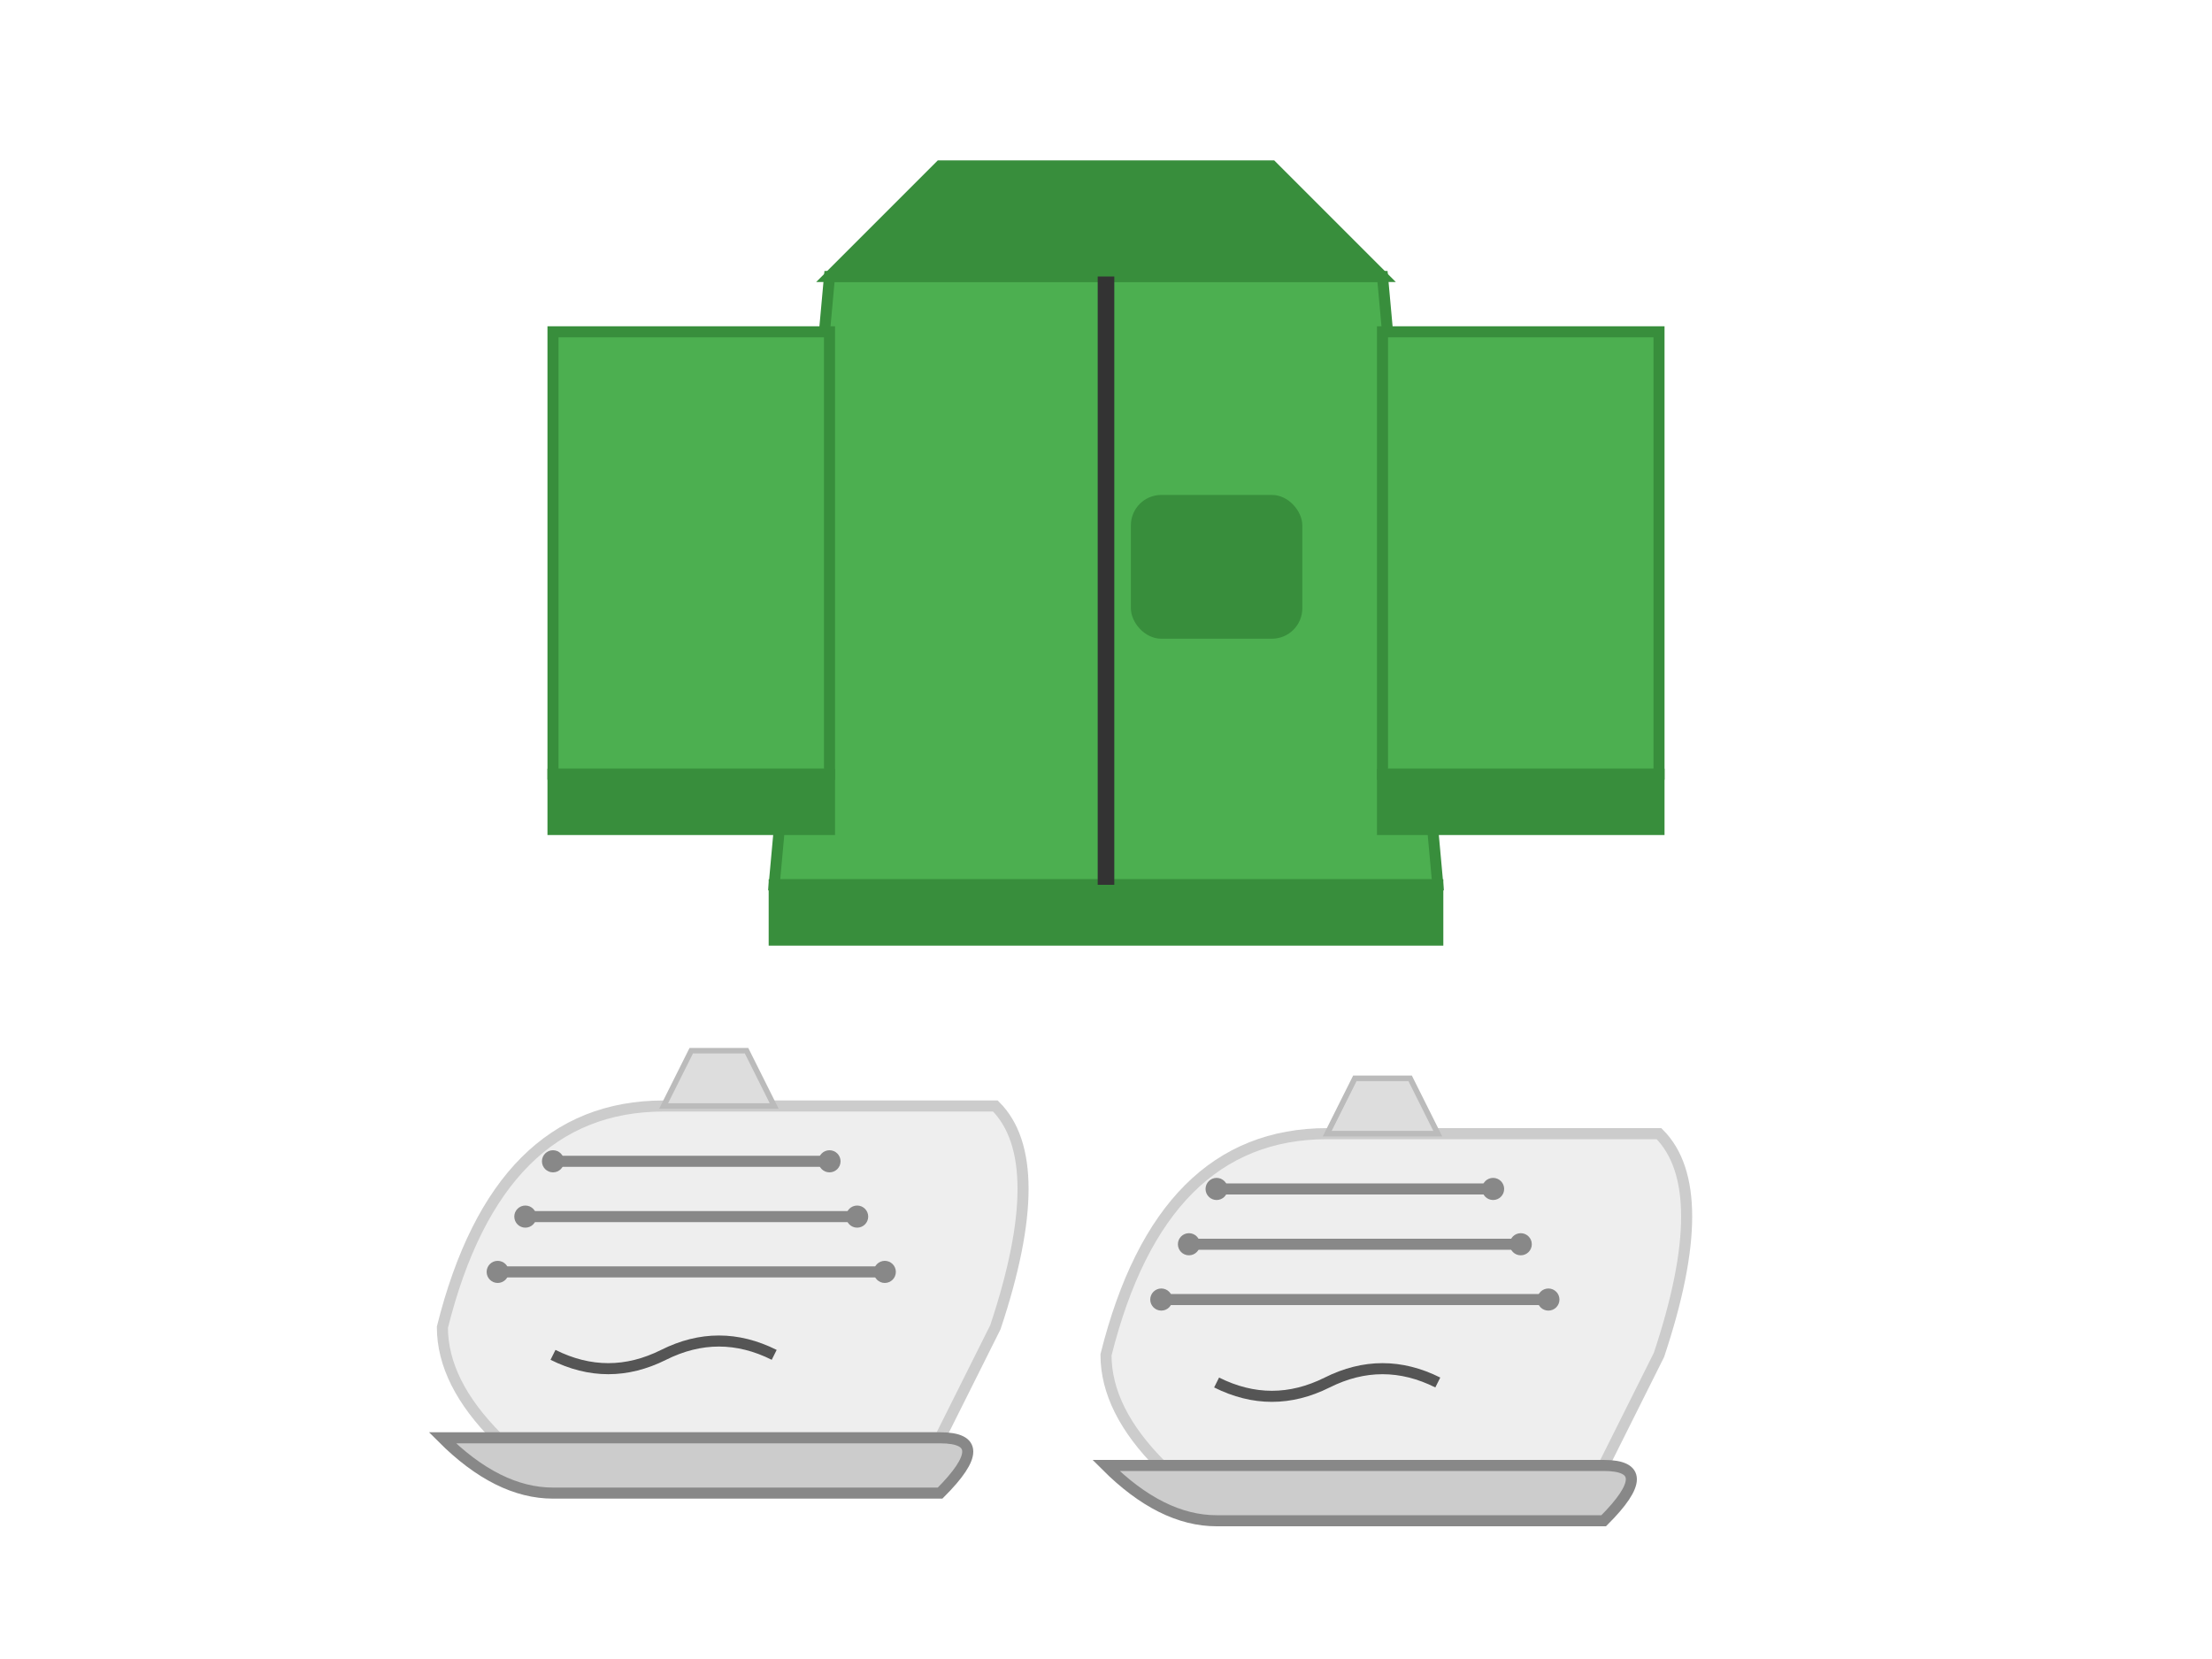 <svg viewBox="0 0 400 300" xmlns="http://www.w3.org/2000/svg">
  <g id="jacket-group">
    <!-- Jacket Body -->
    <path d="M150 50 L250 50 L260 160 L140 160 Z" fill="#4CAF50" stroke="#388E3C" stroke-width="2"/>
    <!-- Left Sleeve -->
    <path d="M100 60 L150 60 L150 140 L100 140 Z" fill="#4CAF50" stroke="#388E3C" stroke-width="2"/>
    <!-- Right Sleeve -->
    <path d="M250 60 L300 60 L300 140 L250 140 Z" fill="#4CAF50" stroke="#388E3C" stroke-width="2"/>
    <!-- Collar -->
    <path d="M150 50 L250 50 L230 30 L170 30 Z" fill="#388E3C" stroke="#388E3C" stroke-width="2"/>
    <!-- Hem -->
    <rect x="140" y="160" width="120" height="10" fill="#388E3C" stroke="#388E3C" stroke-width="2"/>
    <!-- Left Cuff -->
    <rect x="100" y="140" width="50" height="10" fill="#388E3C" stroke="#388E3C" stroke-width="2"/>
    <!-- Right Cuff -->
    <rect x="250" y="140" width="50" height="10" fill="#388E3C" stroke="#388E3C" stroke-width="2"/>
    <!-- Zipper Line -->
    <line x1="200" y1="50" x2="200" y2="160" stroke="#333" stroke-width="3"/>
    <!-- Pocket -->
    <rect x="205" y="90" width="30" height="25" rx="5" ry="5" fill="#388E3C" stroke="#388E3C" stroke-width="1"/>
  </g>

  <g id="sneakers-group">
    <!-- Sneaker 1 (Left) -->
    <g transform="translate(80 200)">
      <!-- Main body -->
      <path d="M 0 40 Q 10 0 40 0 L 100 0 Q 110 10 100 40 L 90 60 L 10 60 Q 0 50 0 40 Z" fill="#EEE" stroke="#CCC" stroke-width="2"/>
      <!-- Sole -->
      <path d="M 0 60 Q 10 70 20 70 L 90 70 Q 100 60 90 60 L 10 60 Z" fill="#CCC" stroke="#888" stroke-width="2"/>
      <!-- Tongue -->
      <path d="M 40 0 L 60 0 L 55 -10 L 45 -10 Z" fill="#DDD" stroke="#BBB" stroke-width="1"/>
      <!-- Laces -->
      <line x1="10" y1="30" x2="80" y2="30" stroke="#888" stroke-width="2"/>
      <line x1="15" y1="20" x2="75" y2="20" stroke="#888" stroke-width="2"/>
      <line x1="20" y1="10" x2="70" y2="10" stroke="#888" stroke-width="2"/>
      <!-- Eyelets -->
      <circle cx="10" cy="30" r="2" fill="#888"/>
      <circle cx="80" cy="30" r="2" fill="#888"/>
      <circle cx="15" cy="20" r="2" fill="#888"/>
      <circle cx="75" cy="20" r="2" fill="#888"/>
      <circle cx="20" cy="10" r="2" fill="#888"/>
      <circle cx="70" cy="10" r="2" fill="#888"/>
      <!-- Shoe Detail (Swoosh-like) -->
      <path d="M20 45 Q30 50 40 45 Q50 40 60 45" stroke="#555" fill="none" stroke-width="2"/>
    </g>

    <!-- Sneaker 2 (Right) -->
    <g transform="translate(200 205)">
      <!-- Main body -->
      <path d="M 0 40 Q 10 0 40 0 L 100 0 Q 110 10 100 40 L 90 60 L 10 60 Q 0 50 0 40 Z" fill="#EEE" stroke="#CCC" stroke-width="2"/>
      <!-- Sole -->
      <path d="M 0 60 Q 10 70 20 70 L 90 70 Q 100 60 90 60 L 10 60 Z" fill="#CCC" stroke="#888" stroke-width="2"/>
      <!-- Tongue -->
      <path d="M 40 0 L 60 0 L 55 -10 L 45 -10 Z" fill="#DDD" stroke="#BBB" stroke-width="1"/>
      <!-- Laces -->
      <line x1="10" y1="30" x2="80" y2="30" stroke="#888" stroke-width="2"/>
      <line x1="15" y1="20" x2="75" y2="20" stroke="#888" stroke-width="2"/>
      <line x1="20" y1="10" x2="70" y2="10" stroke="#888" stroke-width="2"/>
      <!-- Eyelets -->
      <circle cx="10" cy="30" r="2" fill="#888"/>
      <circle cx="80" cy="30" r="2" fill="#888"/>
      <circle cx="15" cy="20" r="2" fill="#888"/>
      <circle cx="75" cy="20" r="2" fill="#888"/>
      <circle cx="20" cy="10" r="2" fill="#888"/>
      <circle cx="70" cy="10" r="2" fill="#888"/>
      <!-- Shoe Detail (Swoosh-like) -->
      <path d="M20 45 Q30 50 40 45 Q50 40 60 45" stroke="#555" fill="none" stroke-width="2"/>
    </g>
  </g>
</svg>